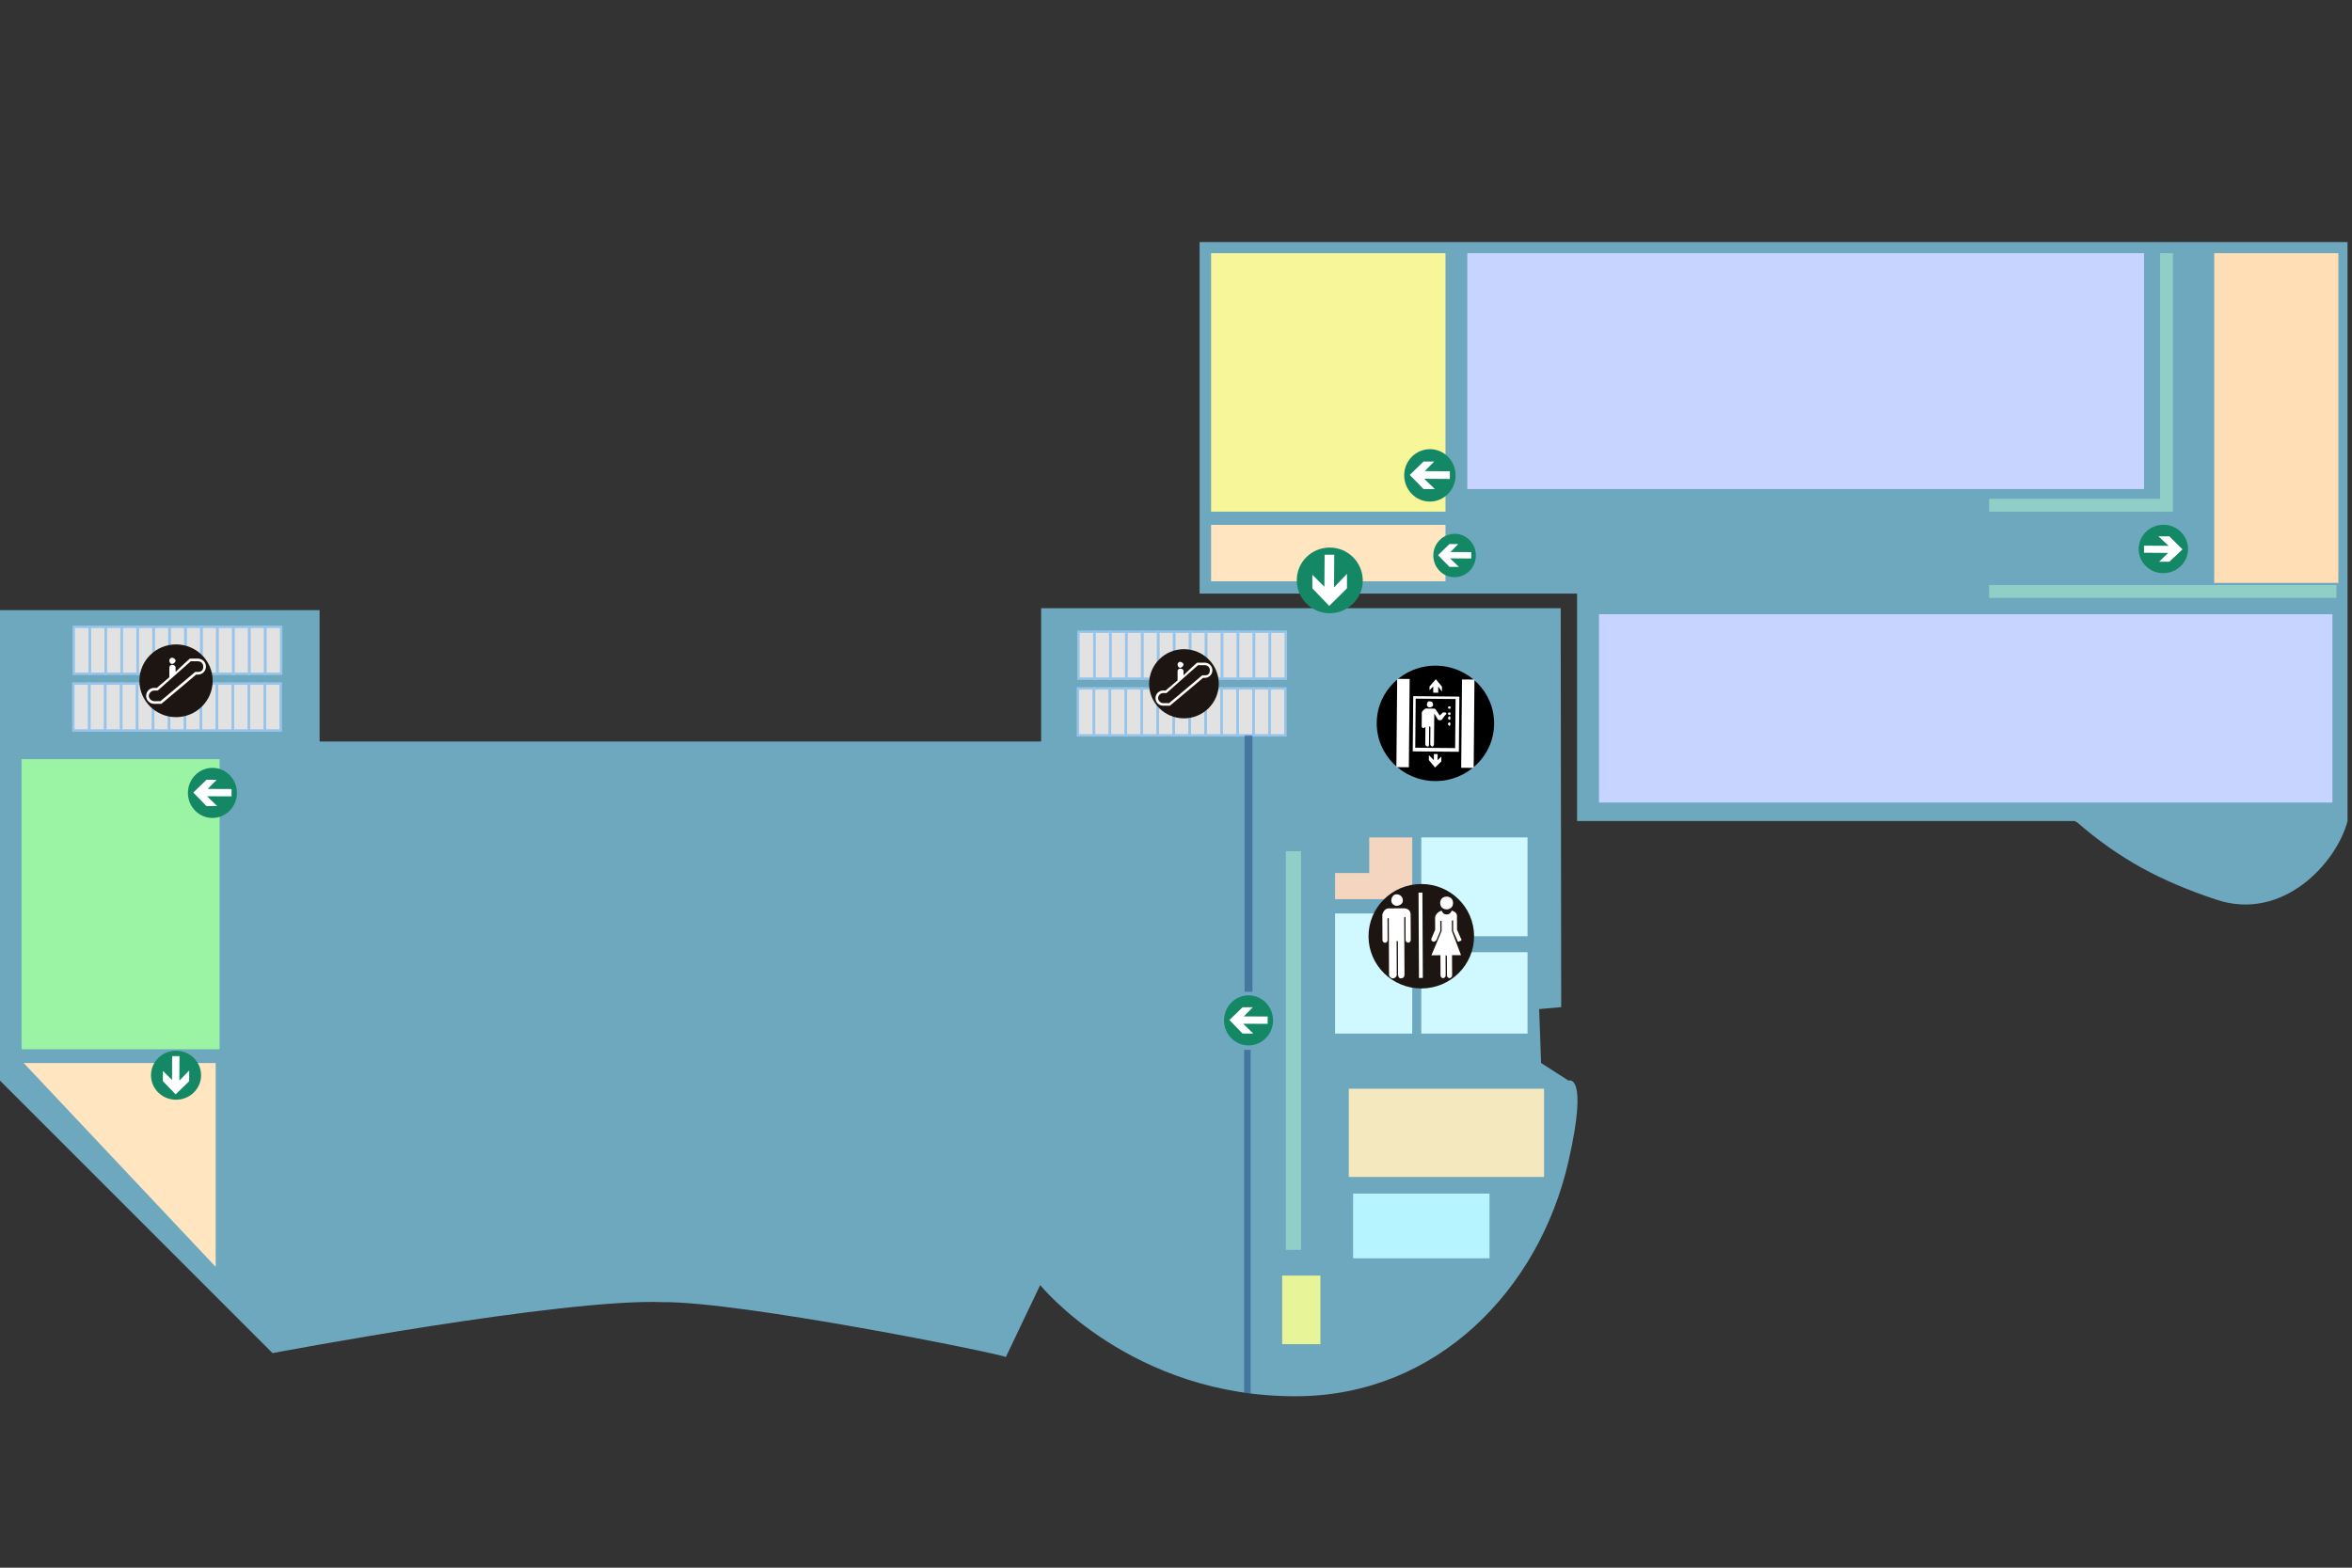 <?xml version="1.0" encoding="utf-8"?>
<!-- Generator: Adobe Illustrator 17.0.0, SVG Export Plug-In . SVG Version: 6.00 Build 0)  -->
<!DOCTYPE svg PUBLIC "-//W3C//DTD SVG 1.1//EN" "http://www.w3.org/Graphics/SVG/1.1/DTD/svg11.dtd">
<svg version="1.1" id="图层_1" xmlns="http://www.w3.org/2000/svg" xmlns:xlink="http://www.w3.org/1999/xlink" x="0px" y="0px"
	 width="1920px" height="1280px" viewBox="0 0 1920 1280" enable-background="new 0 0 1920 1280" xml:space="preserve">
<rect x="0" y="0" width="1920" height="1280" fill="#333333" stroke="none"/>
<path opacity="0.7" fill="#86DAFB" enable-background="new    " d="M0,498.193v384.135l222.478,222.478
	c0,0,236.883-44.816,318.512-41.615c63.484-0.622,273.696,41.615,280.098,44.816l28.04-58.751c0,0,74.396,91.866,210.443,90.763
	c113.173-0.917,196.869-86.43,220.878-192.067c16.455-72.403,0-65.623,0-65.623l-22.408-14.405l-1.601-44.015l18.006-1.601
	l-0.399-325.714H849.898v108.838H260.892V498.193H0z"/>
<g>
	<g>
		<rect x="60.215" y="511.818" fill="#E2E2E2" width="168.629" height="38.305"/>
		
			<rect x="60.215" y="511.818" fill="none" stroke="#99C4E9" stroke-width="2" stroke-miterlimit="10" width="13.026" height="38.305"/>
		
			<rect x="73.241" y="511.818" fill="none" stroke="#99C4E9" stroke-width="2" stroke-miterlimit="10" width="13.026" height="38.305"/>
		
			<rect x="86.267" y="511.818" fill="none" stroke="#99C4E9" stroke-width="2" stroke-miterlimit="10" width="13.026" height="38.305"/>
		
			<rect x="99.29" y="511.818" fill="none" stroke="#99C4E9" stroke-width="2" stroke-miterlimit="10" width="13.026" height="38.305"/>
		
			<rect x="112.316" y="511.818" fill="none" stroke="#99C4E9" stroke-width="2" stroke-miterlimit="10" width="13.026" height="38.305"/>
		
			<rect x="125.341" y="511.818" fill="none" stroke="#99C4E9" stroke-width="2" stroke-miterlimit="10" width="13.026" height="38.305"/>
		
			<rect x="138.367" y="511.818" fill="none" stroke="#99C4E9" stroke-width="2" stroke-miterlimit="10" width="13.026" height="38.305"/>
		
			<rect x="151.391" y="511.818" fill="none" stroke="#99C4E9" stroke-width="2" stroke-miterlimit="10" width="13.026" height="38.305"/>
		
			<rect x="164.417" y="511.818" fill="none" stroke="#99C4E9" stroke-width="2" stroke-miterlimit="10" width="13.026" height="38.305"/>
		
			<rect x="177.443" y="511.818" fill="none" stroke="#99C4E9" stroke-width="2" stroke-miterlimit="10" width="13.026" height="38.305"/>
		
			<rect x="190.469" y="511.818" fill="none" stroke="#99C4E9" stroke-width="2" stroke-miterlimit="10" width="13.026" height="38.305"/>
		
			<rect x="203.495" y="511.818" fill="none" stroke="#99C4E9" stroke-width="2" stroke-miterlimit="10" width="13.026" height="38.305"/>
		
			<rect x="216.519" y="511.818" fill="none" stroke="#99C4E9" stroke-width="2" stroke-miterlimit="10" width="13.026" height="38.305"/>
	</g>
	<g>
		<rect x="59.864" y="558.107" fill="#E2E2E2" width="168.629" height="38.305"/>
		
			<rect x="59.864" y="558.107" fill="none" stroke="#99C4E9" stroke-width="2" stroke-miterlimit="10" width="13.026" height="38.305"/>
		
			<rect x="72.889" y="558.107" fill="none" stroke="#99C4E9" stroke-width="2" stroke-miterlimit="10" width="13.026" height="38.305"/>
		
			<rect x="85.915" y="558.107" fill="none" stroke="#99C4E9" stroke-width="2" stroke-miterlimit="10" width="13.026" height="38.305"/>
		
			<rect x="98.938" y="558.107" fill="none" stroke="#99C4E9" stroke-width="2" stroke-miterlimit="10" width="13.026" height="38.305"/>
		
			<rect x="111.964" y="558.107" fill="none" stroke="#99C4E9" stroke-width="2" stroke-miterlimit="10" width="13.026" height="38.305"/>
		
			<rect x="124.991" y="558.107" fill="none" stroke="#99C4E9" stroke-width="2" stroke-miterlimit="10" width="13.026" height="38.305"/>
		
			<rect x="138.017" y="558.107" fill="none" stroke="#99C4E9" stroke-width="2" stroke-miterlimit="10" width="13.026" height="38.305"/>
		
			<rect x="151.04" y="558.107" fill="none" stroke="#99C4E9" stroke-width="2" stroke-miterlimit="10" width="13.026" height="38.305"/>
		
			<rect x="164.066" y="558.107" fill="none" stroke="#99C4E9" stroke-width="2" stroke-miterlimit="10" width="13.026" height="38.305"/>
		
			<rect x="177.092" y="558.107" fill="none" stroke="#99C4E9" stroke-width="2" stroke-miterlimit="10" width="13.026" height="38.305"/>
		
			<rect x="190.119" y="558.107" fill="none" stroke="#99C4E9" stroke-width="2" stroke-miterlimit="10" width="13.026" height="38.305"/>
		
			<rect x="203.145" y="558.107" fill="none" stroke="#99C4E9" stroke-width="2" stroke-miterlimit="10" width="13.026" height="38.305"/>
		
			<rect x="216.168" y="558.107" fill="none" stroke="#99C4E9" stroke-width="2" stroke-miterlimit="10" width="13.026" height="38.305"/>
	</g>
</g>
<rect x="17.606" y="619.836" fill="#9AF4A3" width="161.657" height="236.883"/>
<polygon fill="#FFE5C0" points="19.328,867.923 176.062,867.923 176.062,1034.381 "/>
<rect x="1049.673" y="695.014" fill="#90CFC8" width="12.416" height="325.486"/>
<rect x="1101.054" y="888.923" fill="#F4E8BE" width="159.384" height="72.025"/>
<rect x="1104.563" y="974.563" fill="#B6F5FF" width="111.368" height="52.819"/>
<g>
	<path d="M1219.689,591.082c-0.239,26.007-21.879,46.904-48.339,46.653c-26.459-0.252-47.719-21.549-47.489-47.573
		c0.239-26.014,21.879-46.904,48.338-46.653C1198.658,543.754,1219.931,565.058,1219.689,591.082z"/>
	<path fill="#FFFFFF" d="M1176.591,621.714l-5.139,4.955l-5.045-6.066l0.05-4.001l4.034,4.04l0.045-4.994l3.053,0.028l-0.05,4.999
		l3.086-2.974L1176.591,621.714z M1166.955,560.526l5.144-5.959l5.032,6.059l-0.033,4.006l-3.014-4.034l-0.039,4.999l-4.079-0.028
		l0.045-5.011l-3.079,2.969L1166.955,560.526z M1163.606,593.548c0,0-1.031,0.988-2.048,0.976l-1.01-1.016l0.112-12.014
		c0,0,1.044-1.992,3.086-2.974l7.131,0.073c0,0,1.01,0.011,2.014,2.026l2.003,3.014c0,0,0.998,1.021,1.021,0.018l2.048-1.98
		c1.016,0.005,2.037,0.018,2.037,0.018c1.005,1.016,1.005,1.016-0.023,1.998l-3.086,3.977c0,0-1.021,0.988-3.052-0.028l-3.001-5.04
		l-0.235,25.037c-0.005,1.003-1.037,1.992-1.037,1.992c-1.016-0.005-2.031-1.021-2.014-2.021l0.128-14.021
		c0,0-1.01-1.005-1.021-0.005l-0.122,14.016c-0.018,1.005-0.018,2.016-1.037,1.993c-1.021-0.011-2.031-1.016-2.021-2.021
		l0.234-25.031c0,0,0,0-0.018,0.993L1163.606,593.548z M1183.984,590.736c-0.005,1.005-0.018,1.998-1.032,1.993
		c0,0-1.005-1.01-0.993-2.016l1.021-0.993C1184.001,589.73,1183.984,590.736,1183.984,590.736L1183.984,590.736z M1184.022,586.73
		c0,0-0.005,1.003-1.032,0.988l-0.998-1.01c0.005-1,1.032-1.993,1.032-1.993C1184.041,584.727,1184.03,585.73,1184.022,586.73
		L1184.022,586.73z M1184.063,582.729c-0.018,0.993-0.018,0.993-1.027,0.981c0,0-1.016,0-1.005-1.01
		c0.011-0.998,1.022-0.998,1.022-0.998C1184.068,581.719,1184.068,581.719,1184.063,582.729L1184.063,582.729z M1184.108,577.717
		c0,1.005,0,1.005-1.032,0.993c0,0-1.01-0.018-1.005-1.016s1.027-0.988,1.027-0.988
		C1184.119,576.725,1184.119,576.725,1184.108,577.717L1184.108,577.717z M1169.867,575.575c0,1.005-1.031,1.998-3.063,1.98
		c-1.016-0.011-2.031-1.027-2.019-2.026c0.018-2.003,1.049-2.996,2.071-2.986C1168.886,572.563,1169.9,573.578,1169.867,575.575
		L1169.867,575.575z M1189.28,568.751l-35.628-0.341l-0.402,45.075l37.654,0.339l0.407-45.057L1189.28,568.751z M1188.241,570.744
		c-0.018,3.008-0.341,38.06-0.363,40.058c-3.058-0.039-29.512-0.279-32.576-0.312c0.023-1.998,0.346-37.05,0.369-40.053
		C1158.718,570.476,1185.189,570.715,1188.241,570.744L1188.241,570.744z M1202.994,626.96l-10.171-0.094l0.648-72.092l10.178,0.089
		L1202.994,626.96z M1150.083,626.47l-10.171-0.094l0.641-72.097l10.177,0.083L1150.083,626.47z"/>
</g>
<g>
	<rect x="1160.246" y="683.754" fill="#CFF9FF" width="86.721" height="80.672"/>
	<rect x="1160.246" y="777.477" fill="#CFF9FF" width="86.721" height="66.436"/>
	<rect x="1089.855" y="745.842" fill="#CFF9FF" width="62.994" height="98.073"/>
	<polygon fill="#F4D5BF" points="1117.735,683.754 1117.735,712.821 1089.855,712.821 1089.855,734.174 1152.849,734.174 
		1152.849,721.124 1152.849,712.821 1152.849,683.754 	"/>
	<g>
		<path fill="#1C1511" d="M1203.334,764.211c0.116,23.548-19.073,42.733-42.872,42.853c-23.795,0.116-43.18-18.883-43.301-42.426
			c-0.11-23.548,19.084-42.727,42.884-42.848C1183.837,721.664,1203.218,740.663,1203.334,764.211z"/>
		<g>
			<path fill="#FFFFFF" d="M1186.163,737.26c0.012,3.12-2.078,5.208-5.228,5.224c-3.151,0.01-5.259-2.053-5.28-5.174
				c-0.015-3.12,2.078-5.21,5.228-5.224C1184.028,732.072,1186.142,734.14,1186.163,737.26L1186.163,737.26z"/>
			<path fill="#FFFFFF" d="M1132.734,767.678c0.011,1.042-1.037,2.089-2.088,2.094c-1.047,0-2.109-1.037-2.109-2.073l-0.102-20.794
				c0,0,1.028-5.205,5.224-5.229l12.612-0.061c0,0,5.244-0.025,5.268,5.174l0.106,20.801c0,1.042-1.042,2.078-2.094,2.088
				c-1.052,0.005-2.104-1.032-2.114-2.068l-0.09-18.718c0,0-1.057-1.042-1.042,1.047l0.216,45.757
				c0.015,2.073-1.021,3.115-3.13,3.135c-1.045,0-2.107-1.037-2.114-3.115l-0.131-27.036c0,0-1.057-1.042-1.052,0l0.128,27.041
				c0.015,2.078-2.083,3.132-3.135,3.135c-1.042,0.005-3.151-1.032-3.166-3.105l-0.223-45.752c0,0-0.005-1.042-1.047,0.005
				L1132.734,767.678z"/>
			<path fill="#FFFFFF" d="M1189.353,747.638l0.07,11.445l3.181,7.261c1.057,1.037,0.011,2.083-1.037,2.089
				c-1.052,1.042-2.104,0.01-2.112-1.032l-3.186-7.261l-0.03-8.318c-0.015-1.047-1.062,0-1.062,0l0.046,8.318l7.448,19.719
				l-7.351,0.036l0.085,16.648c0.005,1.037-1.042,2.083-2.094,2.083c-1.047,0.01-2.104-1.021-2.109-2.063l-0.075-15.601
				c-0.011-1.032-1.057-1.032-1.057-1.032l0.075,16.633c0.011,1.042-1.031,2.089-2.088,2.094c-1.052,0.01-2.109-1.032-2.109-2.07
				l-0.08-16.638l-7.358,0.031l8.313-19.794l-0.049-8.318h-1.047l0.046,8.318l-3.115,7.297c-1.047,1.047-2.094,2.089-3.151,1.062
				c-1.047,0.005-1.057-1.042-1.057-2.083l3.115-7.287l-0.051-10.403c1.032-4.167,5.224-5.224,5.224-5.224
				c1.057,2.073,2.119,3.11,4.218,3.101c2.099-0.01,3.14-1.062,4.189-3.146C1185.14,743.5,1189.344,744.518,1189.353,747.638
				L1189.353,747.638z"/>
			<path fill="#FFFFFF" d="M1145.192,735.378c0.011,2.083-2.089,4.171-5.239,4.192c-2.099,0.011-4.207-2.063-4.218-4.151
				c-0.02-3.105,2.068-5.205,4.171-5.219C1143.057,730.19,1145.171,732.253,1145.192,735.378L1145.192,735.378z"/>
			
				<rect x="1157.922" y="729.142" transform="matrix(1 -0.005 0.005 1 -3.578 5.458)" fill="#FFFFFF" width="3.156" height="69.687"/>
		</g>
	</g>
</g>
<g>
	<g>
		<rect x="880.343" y="515.81" fill="#E2E2E2" width="168.629" height="38.305"/>
		
			<rect x="880.343" y="515.81" fill="none" stroke="#99C4E9" stroke-width="2" stroke-miterlimit="10" width="13.026" height="38.305"/>
		
			<rect x="893.369" y="515.81" fill="none" stroke="#99C4E9" stroke-width="2" stroke-miterlimit="10" width="13.026" height="38.305"/>
		
			<rect x="906.395" y="515.81" fill="none" stroke="#99C4E9" stroke-width="2" stroke-miterlimit="10" width="13.026" height="38.305"/>
		
			<rect x="919.419" y="515.81" fill="none" stroke="#99C4E9" stroke-width="2" stroke-miterlimit="10" width="13.026" height="38.305"/>
		
			<rect x="932.445" y="515.81" fill="none" stroke="#99C4E9" stroke-width="2" stroke-miterlimit="10" width="13.026" height="38.305"/>
		
			<rect x="945.47" y="515.81" fill="none" stroke="#99C4E9" stroke-width="2" stroke-miterlimit="10" width="13.026" height="38.305"/>
		
			<rect x="958.496" y="515.81" fill="none" stroke="#99C4E9" stroke-width="2" stroke-miterlimit="10" width="13.026" height="38.305"/>
		
			<rect x="971.519" y="515.81" fill="none" stroke="#99C4E9" stroke-width="2" stroke-miterlimit="10" width="13.026" height="38.305"/>
		
			<rect x="984.545" y="515.81" fill="none" stroke="#99C4E9" stroke-width="2" stroke-miterlimit="10" width="13.026" height="38.305"/>
		
			<rect x="997.572" y="515.81" fill="none" stroke="#99C4E9" stroke-width="2" stroke-miterlimit="10" width="13.026" height="38.305"/>
		
			<rect x="1010.598" y="515.81" fill="none" stroke="#99C4E9" stroke-width="2" stroke-miterlimit="10" width="13.026" height="38.305"/>
		
			<rect x="1023.624" y="515.81" fill="none" stroke="#99C4E9" stroke-width="2" stroke-miterlimit="10" width="13.026" height="38.305"/>
		
			<rect x="1036.647" y="515.81" fill="none" stroke="#99C4E9" stroke-width="2" stroke-miterlimit="10" width="13.026" height="38.305"/>
	</g>
	<g>
		<rect x="879.992" y="562.099" fill="#E2E2E2" width="168.629" height="38.305"/>
		
			<rect x="879.992" y="562.099" fill="none" stroke="#99C4E9" stroke-width="2" stroke-miterlimit="10" width="13.026" height="38.305"/>
		
			<rect x="893.017" y="562.099" fill="none" stroke="#99C4E9" stroke-width="2" stroke-miterlimit="10" width="13.026" height="38.305"/>
		
			<rect x="906.043" y="562.099" fill="none" stroke="#99C4E9" stroke-width="2" stroke-miterlimit="10" width="13.026" height="38.305"/>
		
			<rect x="919.067" y="562.099" fill="none" stroke="#99C4E9" stroke-width="2" stroke-miterlimit="10" width="13.026" height="38.305"/>
		
			<rect x="932.093" y="562.099" fill="none" stroke="#99C4E9" stroke-width="2" stroke-miterlimit="10" width="13.026" height="38.305"/>
		
			<rect x="945.119" y="562.099" fill="none" stroke="#99C4E9" stroke-width="2" stroke-miterlimit="10" width="13.026" height="38.305"/>
		
			<rect x="958.145" y="562.099" fill="none" stroke="#99C4E9" stroke-width="2" stroke-miterlimit="10" width="13.026" height="38.305"/>
		
			<rect x="971.169" y="562.099" fill="none" stroke="#99C4E9" stroke-width="2" stroke-miterlimit="10" width="13.026" height="38.305"/>
		
			<rect x="984.195" y="562.099" fill="none" stroke="#99C4E9" stroke-width="2" stroke-miterlimit="10" width="13.026" height="38.305"/>
		
			<rect x="997.221" y="562.099" fill="none" stroke="#99C4E9" stroke-width="2" stroke-miterlimit="10" width="13.026" height="38.305"/>
		
			<rect x="1010.247" y="562.099" fill="none" stroke="#99C4E9" stroke-width="2" stroke-miterlimit="10" width="13.026" height="38.305"/>
		
			<rect x="1023.273" y="562.099" fill="none" stroke="#99C4E9" stroke-width="2" stroke-miterlimit="10" width="13.026" height="38.305"/>
		
			<rect x="1036.297" y="562.099" fill="none" stroke="#99C4E9" stroke-width="2" stroke-miterlimit="10" width="13.026" height="38.305"/>
	</g>
</g>
<g>
	<path fill="#1C1511" d="M994.918,558.284c0,15.59-12.731,28.228-28.435,28.228c-15.703,0-28.434-12.639-28.434-28.228
		c0-15.595,12.731-28.238,28.434-28.238C982.187,530.047,994.918,542.689,994.918,558.284z"/>
	<path fill="#FFFFFF" d="M977.228,541.064L977.228,541.064c0,0-5.546,4.821-11.092,10.331v-3.446c0-1.376-1.384-2.063-2.773-2.063
		c-0.692,0-2.078,0.689-2.078,2.063v7.575c-4.852,4.132-9.705,8.264-9.705,8.264c-0.692,0-2.08,0-2.08,0
		c-3.462,0-6.239,2.754-6.239,6.203c0,3.44,2.776,6.194,6.239,6.194h5.546c0,0,26.341-22.036,27.036-22.723c0.689,0,1.386,0,1.386,0
		c3.466,0,6.239-2.754,6.239-6.2c0-3.44-2.773-6.197-6.239-6.197L977.228,541.064L977.228,541.064z M983.468,543.129
		c2.77,0,4.159,2.063,4.159,4.132c0,2.756-1.388,4.136-4.159,4.136h-2.08l-27.034,22.723c-0.692,0-4.854,0-4.854,0
		c-2.08,0-4.159-2.063-4.159-4.128c0-2.063,2.078-4.136,4.159-4.136h2.773c0,0,24.956-22.035,25.649-22.728
		C978.617,543.129,983.468,543.129,983.468,543.129L983.468,543.129z M966.136,542.439c0,1.382-1.384,2.754-2.773,2.754
		c-1.382,0-2.078-1.371-2.078-2.754c0-0.689,0.696-2.063,2.078-2.063C964.75,540.374,966.136,541.749,966.136,542.439
		L966.136,542.439z"/>
</g>
<g>
	<path fill="#1C1511" d="M173.608,555.859c0,16.395-13.389,29.686-29.904,29.686s-29.903-13.291-29.903-29.686
		c0-16.401,13.389-29.697,29.903-29.697C160.22,526.163,173.608,539.458,173.608,555.859z"/>
	<path fill="#FFFFFF" d="M155.003,537.75L155.003,537.75c0,0-5.832,5.07-11.665,10.865v-3.624c0-1.447-1.456-2.17-2.917-2.17
		c-0.728,0-2.185,0.724-2.185,2.17v7.967c-5.102,4.345-10.207,8.691-10.207,8.691c-0.728,0-2.188,0-2.188,0
		c-3.641,0-6.561,2.896-6.561,6.524c0,3.617,2.919,6.513,6.561,6.513h5.832c0,0,27.702-23.174,28.432-23.897
		c0.724,0,1.458,0,1.458,0c3.645,0,6.561-2.896,6.561-6.52c0-3.617-2.917-6.517-6.561-6.517L155.003,537.75L155.003,537.75z
		 M161.565,539.92c2.913,0,4.373,2.17,4.373,4.345c0,2.899-1.46,4.349-4.373,4.349h-2.188l-28.43,23.897c-0.728,0-5.104,0-5.104,0
		c-2.188,0-4.373-2.17-4.373-4.342c0-2.17,2.185-4.349,4.373-4.349h2.917c0,0,26.246-23.173,26.974-23.902
		C156.465,539.92,161.565,539.92,161.565,539.92L161.565,539.92z M143.339,539.196c0,1.453-1.456,2.896-2.917,2.896
		c-1.453,0-2.185-1.442-2.185-2.896c0-0.724,0.732-2.17,2.185-2.17C141.882,537.024,143.339,538.47,143.339,539.196L143.339,539.196
		z"/>
</g>
<g>
	<path fill="#148865" d="M143.785,857.908c11.292,0.049,20.41,9.041,20.365,20.092c-0.051,11.045-9.241,19.967-20.527,19.918
		c-11.292-0.047-20.41-9.041-20.365-20.09C123.304,866.779,132.495,857.862,143.785,857.908z"/>
	<path fill="#FFFFFF" d="M140.527,862.296l-0.079,19.501L133,874.453l-0.035,8.291l10.427,10.773l11.016-10.683l0.037-8.78
		l-8.017,8.26l0.086-19.995L140.527,862.296z"/>
</g>
<rect x="1016.014" y="600.405" opacity="0.5" fill="#1F447F" enable-background="new    " width="6.398" height="209.314"/>
<rect x="1015.579" y="857.167" opacity="0.5" fill="#1F447F" enable-background="new    " width="5.36" height="280.616"/>
<rect x="1046.673" y="1041.5" fill="#E7F498" width="31.208" height="56"/>
<g>
	<path fill="#148865" d="M193.418,647.488c-0.049,11.292-9.041,20.41-20.092,20.365c-11.045-0.051-19.967-9.241-19.918-20.527
		c0.047-11.292,9.041-20.41,20.09-20.365C184.547,627.007,193.465,636.198,193.418,647.488z"/>
	<path fill="#FFFFFF" d="M189.031,644.229l-19.501-0.079l7.344-7.448l-8.291-0.035l-10.773,10.427l10.683,11.016l8.78,0.037
		l-8.26-8.017l19.995,0.086L189.031,644.229z"/>
</g>
<g>
	<path fill="#148865" d="M1039.218,833.222c-0.049,11.292-9.041,20.41-20.092,20.365c-11.045-0.051-19.967-9.241-19.918-20.527
		c0.047-11.292,9.041-20.41,20.09-20.365C1030.348,812.741,1039.265,821.932,1039.218,833.222z"/>
	<path fill="#FFFFFF" d="M1034.83,829.964l-19.501-0.079l7.344-7.448l-8.291-0.035l-10.773,10.427l10.683,11.016l8.78,0.037
		l-8.26-8.017l19.995,0.086L1034.83,829.964z"/>
</g>
<path opacity="0.7" fill="#86DAFB" enable-background="new    " d="M979.267,197.611v287.034h308.14v185.728h406.07
	c0.281,0.281,1.595,0.657,1.97,0.938c34.613,29.923,67.538,47.839,113.97,63.316c54.218,18.01,98.117-30.204,106.935-64.254l0,0
	V484.645V197.611H979.267L979.267,197.611z"/>
<rect x="988.647" y="206.709" fill="#F7F79A" width="191.356" height="211.055"/>
<rect x="1807.541" y="206.709" fill="#FFDEB6" width="101.306" height="269.212"/>
<rect x="988.647" y="428.552" fill="#FFE5C0" width="191.356" height="46.057"/>
<g>
	<path fill="#148865" d="M1188.231,388.213c0,11.802-9.527,21.328-21.044,21.328c-11.517,0-20.901-9.669-20.901-21.471
		s9.527-21.328,21.044-21.328C1178.846,366.744,1188.231,376.27,1188.231,388.213z"/>
	<path fill="#FFFFFF" d="M1183.539,384.801l-20.476-0.142l7.678-7.82h-8.673l-11.233,10.949l11.233,11.517h9.242l-8.673-8.389
		l20.901,0.142L1183.539,384.801L1183.539,384.801z"/>
</g>
<g>
	<path fill="#148865" d="M1745.859,448.153c0-10.901,9.156-19.699,20.225-19.699s20.088,8.93,20.088,19.831
		s-9.156,19.699-20.224,19.699C1754.742,467.983,1745.722,459.053,1745.859,448.153z"/>
	<path fill="#FFFFFF" d="M1750.231,451.305l19.678,0.132l-7.38,7.223h8.336l10.795-10.113l-10.795-10.638h-8.883l8.336,7.749
		l-20.088-0.132L1750.231,451.305L1750.231,451.305z"/>
</g>
<g>
	<path fill="#148865" d="M1204.778,453.639c0,9.775-7.89,17.664-17.429,17.664c-9.539,0-17.311-8.008-17.311-17.782
		c0-9.774,7.89-17.664,17.429-17.664C1197.122,435.858,1204.894,443.866,1204.778,453.639z"/>
	<path fill="#FFFFFF" d="M1201.008,450.814l-16.958-0.118l6.359-6.477h-7.183l-9.303,9.068l9.303,9.539h7.655l-7.183-6.948
		l17.311,0.118L1201.008,450.814L1201.008,450.814z"/>
</g>
<rect x="1763.304" y="206.709" fill="#90CFC8" width="10.499" height="211.055"/>
<rect x="1623.81" y="407.292" fill="#90CFC8" width="144.743" height="10.499"/>
<rect x="1623.81" y="477.672" fill="#90CFC8" width="283.486" height="10.499"/>
<rect x="1197.796" y="206.709" fill="#C7D4FF" width="552.434" height="192.596"/>
<rect x="1305.326" y="501.517" fill="#C7D4FF" width="598.701" height="153.739"/>
<g>
	<path fill="#148865" d="M1085.617,447.083c14.853,0,26.842,12.181,26.842,26.907s-12.168,26.725-27.021,26.725
		c-14.853,0-26.842-12.181-26.842-26.907C1058.596,458.9,1070.586,447.083,1085.617,447.083z"/>
	<path fill="#FFFFFF" d="M1081.321,452.9l-0.179,26.18l-9.842-9.817v11.09l13.779,14.362l14.495-14.362v-11.818l-10.558,11.09
		l0.179-26.725H1081.321z"/>
</g>
</svg>
